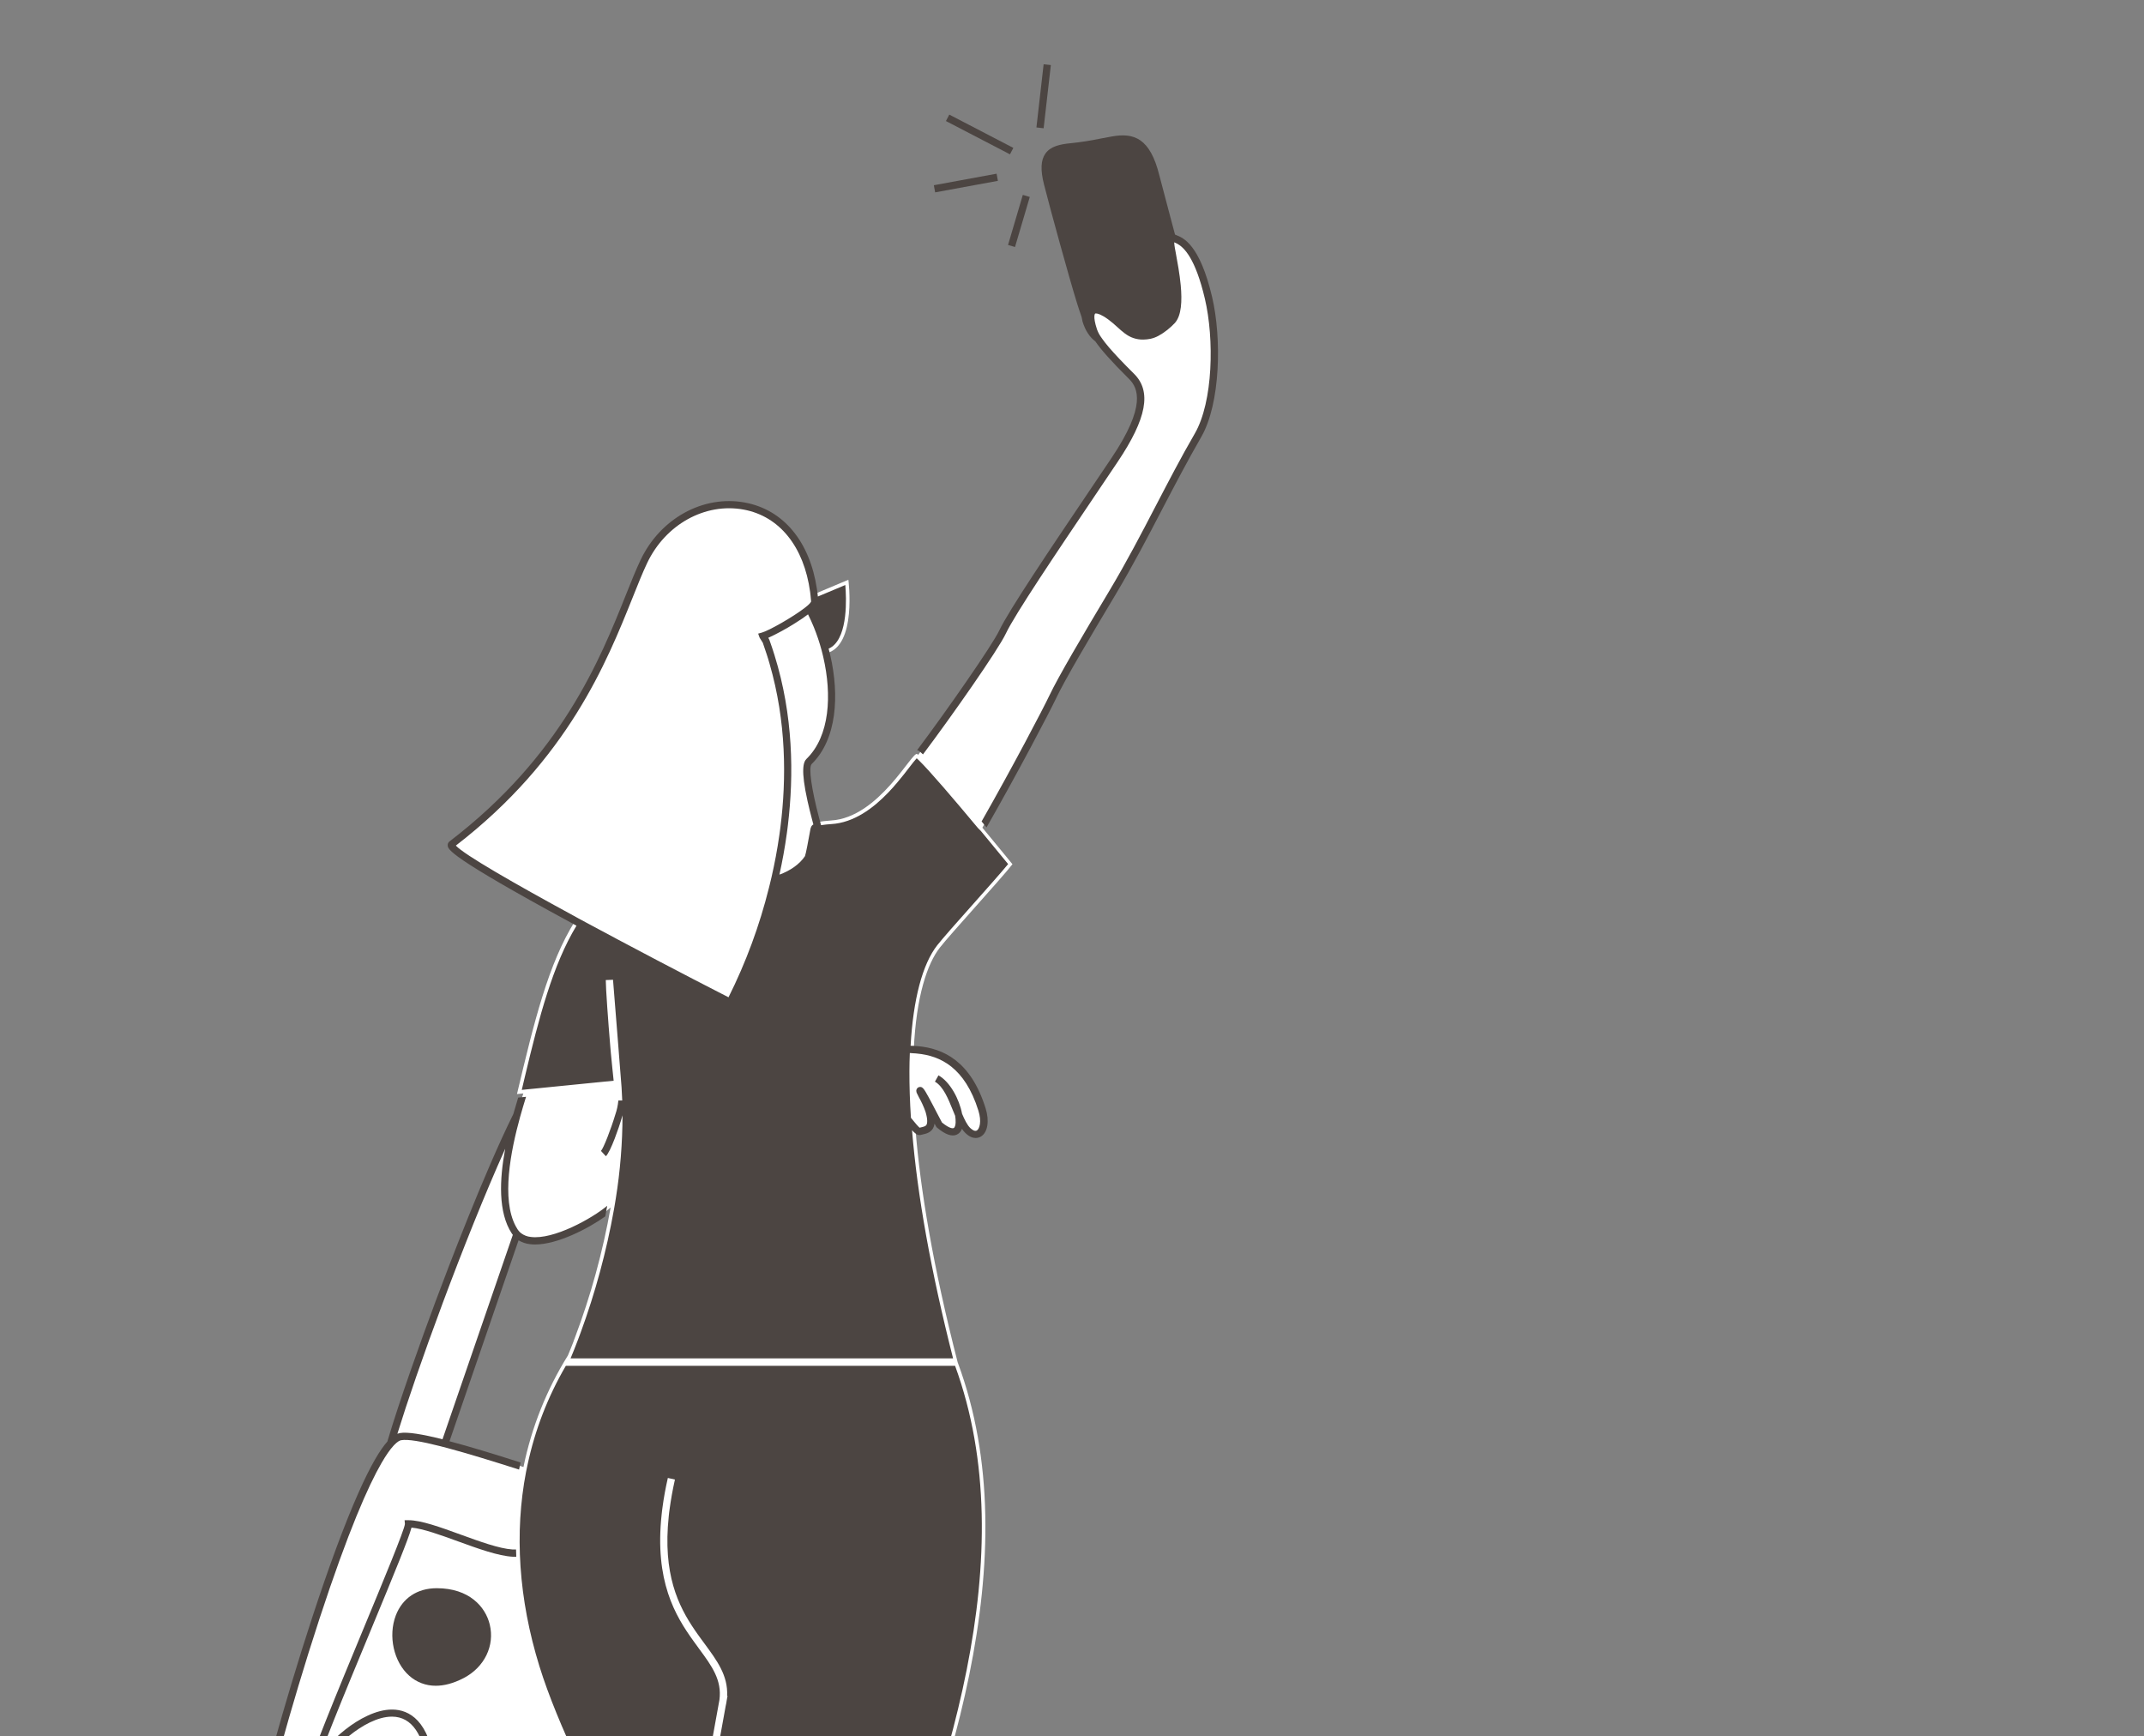 <svg width="310" height="251" viewBox="0 0 310 251" fill="none" xmlns="http://www.w3.org/2000/svg">
<rect x="0" y="0" width="310" height="251" fill="#808080" stroke="none"/>
<path d="M108.573 329.098C109.451 326.026 110.593 322.698 111.924 319.171L116.163 329.536H133.6L124.913 288C137.022 258.98 148.916 225.039 138.464 196.936C134.9 183.053 133.062 171.95 132.368 163.2C132.624 163.456 132.834 163.635 132.972 163.599C133.917 163.356 135.153 163.379 134.337 160.614C134.004 159.48 133.001 157.875 133.013 157.724C133.057 157.187 135.671 162.542 135.811 162.657C138.295 164.721 138.991 163.267 138.604 161.155C139.004 162.109 139.413 162.947 139.938 163.459C141.538 164.995 142.839 163.164 141.986 160.41C139.836 153.523 135.786 151.946 132.12 151.754C132.486 143.997 134.076 139.313 135.896 136.993C137.432 135.025 144.687 127.119 146.392 124.943C146.392 124.943 144.464 122.575 142.04 119.657C146.825 111.296 151.381 102.559 152.211 100.805C153.547 97.976 157.436 91.42 160.861 85.701C165.502 77.947 168.797 70.61 173.239 62.917C175.998 58.13 176.096 48.768 174.744 43.036C172.588 33.897 169.726 34.831 169.442 34.207V34.191C168.393 30.252 167.369 26.43 167.138 25.513C165.766 19.968 163.395 19.794 160.866 20.244C158.721 20.626 157.039 21.012 154.993 21.212C152.003 21.486 150.368 22.236 151.466 26.55C152.4 30.239 155.05 39.905 156.256 43.766C156.796 45.499 156.944 45.627 157.024 46.326C157.392 47.542 157.968 48.438 158.772 49.011C159.489 50.089 160.874 51.697 163.621 54.415C165.361 56.141 166.091 59.162 161.184 66.475C155.201 75.395 146.592 87.921 144.971 91.366C143.875 93.686 136.992 103.526 132.76 109.13C132.709 109.087 132.66 109.046 132.617 109.015C131.93 108.49 127.107 118.231 120.137 118.62C119.437 118.665 118.74 118.75 118.05 118.876L118.019 118.758L117.981 118.615L117.866 118.182C117.85 118.126 117.835 118.07 117.822 118.016L117.745 117.724L117.699 117.545L117.63 117.263C117.615 117.202 117.597 117.138 117.582 117.074C117.566 117.01 117.538 116.89 117.515 116.797L117.469 116.605C117.446 116.513 117.426 116.419 117.402 116.326C117.379 116.234 117.374 116.204 117.359 116.142C117.336 116.04 117.315 115.94 117.292 115.84C117.292 115.786 117.267 115.733 117.257 115.681C117.231 115.558 117.203 115.441 117.18 115.32L117.157 115.221L117.065 114.765C117.065 114.734 117.065 114.703 117.047 114.67C117.024 114.555 117.001 114.437 116.98 114.322C116.98 114.271 116.962 114.225 116.952 114.173C116.937 114.079 116.919 113.981 116.903 113.884C116.903 113.833 116.885 113.779 116.875 113.725C116.865 113.672 116.847 113.549 116.834 113.469C116.821 113.39 116.816 113.362 116.809 113.308C116.801 113.254 116.786 113.139 116.775 113.052C116.765 112.965 116.76 112.95 116.755 112.901C116.75 112.853 116.734 112.732 116.724 112.645L116.709 112.509C116.709 112.417 116.701 112.328 116.686 112.241V112.143C116.686 112.023 116.668 111.908 116.665 111.795C116.666 111.782 116.666 111.77 116.665 111.757C116.665 111.66 116.665 111.565 116.665 111.475C116.665 111.442 116.665 111.409 116.665 111.375C116.665 111.342 116.665 111.242 116.665 111.181C116.665 111.119 116.665 111.109 116.665 111.073L116.681 110.912L116.696 110.81C116.696 110.761 116.711 110.715 116.721 110.669C116.732 110.623 116.734 110.61 116.739 110.582C116.745 110.554 116.765 110.497 116.778 110.459C116.785 110.434 116.793 110.409 116.803 110.385C116.818 110.347 116.836 110.31 116.855 110.275C116.855 110.257 116.873 110.239 116.883 110.223C116.91 110.177 116.942 110.135 116.98 110.098C120.526 106.642 120.892 100.306 119.435 94.449C123.948 93.453 122.663 83.82 122.663 83.82L117.679 85.914C115.749 69.384 98.51 69.696 93.065 81.211C89.225 89.344 85.006 107.018 65.291 122.071C64.444 122.719 73.447 127.885 83.152 133.141C79.312 139.251 77.249 147.607 74.75 158.17L75.667 158.077C75.372 159.007 75.04 160.092 74.709 161.275C68.788 173.251 59.761 197.591 56.48 208.678C49.982 215.721 38.027 258.463 37.523 262.825C37.328 264.52 52.768 268.713 54.278 269.404C60.888 272.476 80.526 277.34 87.537 279.78C87.86 279.893 89.222 276.004 90.958 270.538C91.636 271.818 92.289 273.016 92.906 274.158L93.059 274.447C94.275 276.7 95.343 278.671 96.157 280.236L96.206 280.325C96.538 280.965 96.825 281.532 97.066 282.025C97.115 282.125 97.163 282.222 97.207 282.314C97.25 282.406 97.322 282.57 97.373 282.67L97.463 282.867C97.568 283.103 97.655 283.313 97.719 283.484L89.468 329.116H108.563L108.573 329.098ZM64.318 208.707L74.737 178.412C77.505 181.325 85.641 176.888 88.29 174.572C87.151 181.017 85.413 187.342 83.099 193.464L82.95 193.846V193.874C82.904 193.994 82.86 194.109 82.814 194.225L82.802 194.258C82.76 194.365 82.717 194.473 82.679 194.575L82.658 194.621L82.546 194.908L82.525 194.957C82.489 195.046 82.456 195.133 82.42 195.213L82.4 195.264L82.305 195.5L82.284 195.548L82.195 195.763L82.179 195.804L82.113 195.963C79.03 200.915 76.854 206.376 75.687 212.091C71.458 210.757 67.49 209.531 64.318 208.707Z" fill="white"/>
<path d="M173.689 63.17C176.469 58.347 176.664 48.898 175.251 42.908C173.459 35.32 171.091 34.389 170.08 33.992L169.898 33.917C169.673 33.068 169.447 32.23 169.235 31.432C168.467 28.562 167.811 26.084 167.637 25.38C166.291 19.917 163.925 19.169 160.774 19.727C160.177 19.832 159.614 19.94 159.069 20.045C157.706 20.329 156.33 20.545 154.945 20.69C153.201 20.849 151.888 21.169 151.153 22.205C150.485 23.153 150.421 24.576 150.956 26.68C151.904 30.413 154.54 40.015 155.754 43.922C155.974 44.631 156.13 45.074 156.245 45.399C156.372 45.715 156.458 46.045 156.501 46.382L156.519 46.469C156.913 47.759 157.533 48.723 158.378 49.359C159.146 50.481 160.541 52.096 163.242 54.779C164.568 56.092 165.751 58.701 160.738 66.173C159.681 67.75 158.539 69.44 157.372 71.173C151.968 79.181 145.852 88.258 144.487 91.141C143.463 93.309 136.861 102.784 132.604 108.452C132.722 108.471 132.833 108.521 132.926 108.595L133.067 108.71C133.18 108.805 133.308 108.925 133.454 109.064C137.66 103.465 144.306 93.985 145.437 91.589C146.758 88.791 152.861 79.749 158.237 71.77C159.407 70.037 160.541 68.347 161.606 66.767C165.807 60.506 166.539 56.581 163.974 54.042C162.277 52.362 161.125 51.128 160.331 50.202C160.126 49.961 159.945 49.738 159.786 49.536C159.53 49.196 159.31 48.906 159.146 48.658C158.921 48.33 158.74 47.973 158.608 47.598C157.976 45.678 158.337 45.348 158.339 45.345C158.379 45.323 158.425 45.313 158.47 45.317C158.726 45.317 159.266 45.473 160.236 46.18C160.702 46.528 161.148 46.903 161.573 47.301C162.287 47.946 162.981 48.581 163.91 48.883C164.364 49.034 164.84 49.105 165.318 49.093C165.662 49.087 166.005 49.05 166.342 48.983C166.752 48.894 167.147 48.746 167.514 48.543C167.966 48.297 168.395 48.011 168.794 47.688C169.174 47.385 169.532 47.056 169.865 46.702C170.837 45.637 170.932 43.494 170.72 41.236C170.566 39.601 170.254 37.908 169.995 36.506L169.934 36.181L169.885 35.925C169.83 35.629 169.794 35.329 169.777 35.029C169.931 35.088 170.081 35.158 170.225 35.238C171.229 35.797 172.837 37.353 174.209 43.174C175.581 48.996 175.412 58.069 172.76 62.669C170.712 66.202 168.902 69.709 167.128 73.103C165.044 77.112 162.889 81.257 160.38 85.448C156.647 91.684 153.012 97.835 151.706 100.6C150.872 102.367 146.489 110.751 141.927 118.758L142.286 119.188L142.644 119.619C147.29 111.488 151.806 102.848 152.654 101.048C153.934 98.325 157.561 92.201 161.281 85.988C163.805 81.769 165.968 77.609 168.06 73.587C169.844 70.182 171.664 66.683 173.689 63.17Z" fill="#4C4542"/>
<path d="M87.563 280.289C87.696 280.288 87.825 280.243 87.929 280.161C88.149 279.995 88.579 279.667 91.091 271.859L90.748 271.217L90.402 270.572C88.477 276.621 87.699 278.561 87.389 279.15C84.66 278.221 80.236 276.961 75.564 275.63C67.593 273.362 58.558 270.792 54.508 268.91C54.076 268.708 52.716 268.283 50.832 267.697C48.515 266.972 45.339 265.981 42.748 265.034C38.854 263.611 38.178 262.971 38.063 262.802C38.373 260.442 41.867 247.224 46.181 234.061C50.371 221.274 53.264 214.787 55.161 211.51C55.504 210.916 55.814 210.429 56.093 210.03C56.353 209.649 56.641 209.287 56.953 208.947C57.465 208.41 57.798 208.251 57.998 208.215C58.945 208.041 60.965 208.394 63.63 209.07L64.142 209.203L64.654 209.336C67.616 210.127 71.24 211.244 75.052 212.46C75.086 212.288 75.124 212.116 75.16 211.948C75.196 211.779 75.232 211.604 75.27 211.436C71.468 210.225 67.928 209.132 64.994 208.364L74.978 179.313C75.474 179.612 76.028 179.802 76.604 179.868C76.858 179.902 77.115 179.918 77.372 179.917C80.559 179.917 84.978 177.669 87.52 175.854C87.568 175.598 87.614 175.342 87.658 175.086C87.701 174.83 87.75 174.574 87.796 174.318C85.589 176.169 80.016 179.261 76.742 178.826C76.231 178.776 75.744 178.587 75.334 178.278C75.179 178.155 75.041 178.011 74.924 177.851C74.901 177.818 74.873 177.787 74.85 177.751C74.75 177.597 74.656 177.439 74.569 177.272C72.475 173.363 73.824 166.459 75.211 161.441C75.483 160.468 75.754 159.565 76 158.769C76.023 158.702 76.043 158.633 76.064 158.566L75.495 158.623H75.48L74.927 158.676C74.702 159.409 74.461 160.212 74.223 161.057C69.976 169.641 64.771 183.329 63.023 188.022C60.844 193.853 57.739 202.565 56.006 208.41C54.997 209.544 53.641 211.722 51.787 215.91C49.826 220.339 47.602 226.34 45.172 233.751C40.925 246.71 37.287 260.285 37.001 262.761C36.852 264.061 39.88 265.395 50.51 268.713C52.215 269.245 53.684 269.704 54.055 269.875C58.179 271.795 67.257 274.378 75.265 276.657C80.129 278.036 84.701 279.342 87.363 280.271C87.428 280.29 87.496 280.296 87.563 280.289ZM64.037 188.316C66.768 180.992 70.088 172.641 73.045 166.08C72.208 170.547 72.021 175.296 73.99 178.309C74.041 178.386 74.095 178.455 74.149 178.524L63.98 208.079C61.095 207.352 58.904 206.981 57.808 207.181C57.688 207.203 57.571 207.237 57.458 207.281C58.868 202.719 61.111 196.155 64.037 188.316Z" fill="#4C4542"/>
<path d="M138.095 197.455H81.816C79.221 201.894 77.353 206.719 76.281 211.748L76.174 212.26C76.138 212.434 76.099 212.605 76.066 212.772C74.364 221.601 74.981 231.155 77.994 240.891C80.651 249.469 86.186 260.385 90.845 269.161L91.191 269.811C91.306 270.026 91.421 270.244 91.536 270.456C92.345 271.969 93.123 273.411 93.84 274.752C95.438 277.711 96.723 280.092 97.509 281.695L104.021 245.76C104.408 242.903 102.933 240.87 101.085 238.369L101.039 238.305L100.693 237.824L100.299 237.284C97.629 233.59 94.624 228.58 95.668 218.936C95.686 218.762 95.707 218.588 95.727 218.411C95.747 218.235 95.773 218.061 95.796 217.884C95.973 216.563 96.221 215.165 96.564 213.67L97.588 213.901C97.248 215.421 96.997 216.837 96.82 218.168C96.797 218.342 96.771 218.522 96.751 218.68C96.731 218.839 96.713 219.031 96.695 219.205C95.809 227.548 98.056 232.161 100.476 235.689C100.619 235.899 100.762 236.104 100.906 236.306C101.049 236.508 101.221 236.744 101.377 236.956L101.889 237.652C103.681 240.09 105.276 242.243 105.135 245.176H105.191L105.076 245.821C105.04 246.093 104.989 246.374 104.922 246.661L90.113 328.548H108.186C109.031 325.635 110.119 322.483 111.371 319.158L111.642 318.436C111.732 318.2 111.827 317.96 111.916 317.722C114.162 311.885 116.873 305.546 119.678 298.987C121.214 295.403 122.796 291.694 124.373 287.918C124.494 287.634 124.611 287.347 124.732 287.063L125.088 286.203C136.925 257.646 148.084 224.829 138.095 197.455Z" fill="#4C4542"/>
<path d="M82.425 133.32L82.886 133.576L83.352 133.832C79.924 139.487 77.943 147.062 75.884 155.697C75.739 156.316 75.59 156.938 75.442 157.568L75.851 157.527L76.107 157.499L76.414 157.468L76.752 157.435L77.405 157.371L81.557 156.956L82.133 156.9L82.707 156.841L88.728 156.242C88.677 155.67 88.617 155.099 88.549 154.529C88.495 154.071 88.416 153.249 88.326 152.256C88.311 152.087 88.295 151.91 88.28 151.731C88.265 151.552 88.249 151.383 88.234 151.201C87.939 147.725 87.589 142.902 87.589 141.688L88.636 141.647L89.404 151.245L89.445 151.777L89.486 152.312L89.87 157.176C89.913 157.819 89.947 158.456 89.969 159.101H89.442H89.409C89.343 159.799 89.193 160.487 88.963 161.149C88.341 163.226 87.253 166.034 86.892 166.39L87.604 167.158C87.924 166.863 88.408 165.837 88.884 164.598C89.081 164.086 89.278 163.538 89.463 162.99C89.665 162.391 89.852 161.792 90.008 161.244C90.002 165.266 89.678 169.282 89.04 173.253C88.999 173.509 88.958 173.765 88.915 174.021C88.871 174.277 88.825 174.561 88.777 174.827C87.692 180.909 86.075 186.883 83.946 192.681C83.8 193.08 83.657 193.449 83.523 193.812C83.147 194.798 82.825 195.604 82.584 196.173C82.553 196.247 82.522 196.316 82.497 196.38H137.793C137.792 196.365 137.792 196.349 137.793 196.334C134.608 183.805 132.627 172.782 131.872 163.392C132.041 163.593 132.235 163.773 132.448 163.927C132.603 164.042 132.792 164.103 132.985 164.099C133.031 164.096 133.076 164.09 133.121 164.081C133.203 164.058 133.287 164.04 133.377 164.019C133.889 163.904 134.531 163.763 134.898 163.139C135.018 162.927 135.096 162.694 135.125 162.452C135.381 162.941 135.417 162.964 135.497 163.034C136.69 164.024 137.619 164.355 138.333 164.04C138.51 163.958 138.669 163.841 138.798 163.695C138.928 163.549 139.025 163.378 139.086 163.192C139.233 163.417 139.405 163.625 139.598 163.812C140.166 164.36 140.675 164.521 141.072 164.521C141.343 164.521 141.609 164.447 141.84 164.306C142.813 163.704 143.082 162.066 142.508 160.228C140.366 153.372 136.364 151.567 132.688 151.242C132.514 151.227 132.34 151.214 132.176 151.206C132.012 151.199 131.826 151.191 131.664 151.186C132.038 144.468 133.379 139.374 135.525 136.643C136.293 135.67 138.374 133.315 140.581 130.844C142.629 128.54 144.751 126.157 145.765 124.92C144.741 123.663 143.486 122.14 142.163 120.545L141.804 120.113L141.397 119.706C138.049 115.689 134.419 111.434 132.839 109.896C132.734 109.793 132.634 109.699 132.547 109.622C132.291 109.891 131.859 110.451 131.467 110.958C130.996 111.57 130.443 112.297 129.788 113.062C129.365 113.574 128.907 114.086 128.416 114.598C126.268 116.833 123.472 118.95 120.175 119.14C119.704 119.165 119.215 119.222 118.718 119.296C118.67 119.124 118.624 118.955 118.578 118.784C118.531 118.612 118.485 118.443 118.439 118.272C117.359 114.191 116.873 110.932 117.356 110.461C121.025 106.877 121.368 100.518 120.065 94.799L119.942 94.287C119.898 94.116 119.855 93.944 119.809 93.775C119.981 93.702 120.145 93.61 120.298 93.501C122.602 91.82 122.387 86.484 122.223 84.575L118.255 86.241C118.237 86.057 118.214 85.878 118.194 85.698C118.173 85.519 118.145 85.338 118.119 85.158C117.095 78.318 113.306 73.697 107.713 72.655C101.666 71.529 95.451 74.959 92.609 80.98C91.938 82.396 91.27 84.068 90.497 86.003C86.793 95.27 81.194 109.279 64.992 121.649C64.901 121.716 64.83 121.806 64.785 121.91C64.74 122.014 64.723 122.128 64.736 122.24C64.774 122.785 64.866 123.799 82.425 133.32ZM91.477 86.379C92.245 84.462 92.906 82.796 93.564 81.416C96.208 75.82 101.955 72.637 107.534 73.674C112.728 74.642 116.238 79.05 117.134 85.565C117.157 85.745 117.177 85.926 117.198 86.108C117.218 86.29 117.236 86.472 117.251 86.656C117.251 86.758 117.272 86.858 117.28 86.963C117.246 87.037 117.202 87.106 117.149 87.168C117.03 87.307 116.9 87.436 116.76 87.555C116.639 87.66 116.503 87.77 116.353 87.885C114.663 89.19 111.2 91.164 110.163 91.453L109.623 91.604L109.81 92.132C109.842 92.216 109.887 92.296 109.943 92.367C110.025 92.495 110.227 92.815 110.291 92.92C110.49 93.478 110.677 94.036 110.857 94.594C110.931 94.82 111.002 95.048 111.072 95.273C111.141 95.498 111.21 95.739 111.276 95.972C113.696 104.323 113.726 112.571 112.843 119.57C112.818 119.759 112.794 119.946 112.769 120.133L112.692 120.696C112.382 122.867 111.991 124.907 111.561 126.779C111.517 126.968 111.471 127.155 111.427 127.342C111.384 127.529 111.338 127.718 111.292 127.903C111.246 128.087 111.22 128.202 111.182 128.348C109.819 133.823 107.858 139.132 105.335 144.179C98.953 140.918 91.017 136.755 83.925 132.931L83.462 132.675L83.001 132.419C74.32 127.706 67.104 123.556 65.911 122.248C82.115 109.765 87.737 95.703 91.477 86.379ZM118.921 94.505C118.962 94.676 119.005 94.848 119.043 95.017C120.29 100.426 120.009 106.401 116.624 109.701C116.158 110.154 115.754 111.258 116.762 115.812C116.96 116.71 117.185 117.604 117.408 118.449C117.454 118.62 117.497 118.789 117.543 118.961L117.605 119.191C117.459 119.27 117.344 119.396 117.28 119.549C117.24 119.631 117.21 119.717 117.19 119.805C117.167 119.905 117.121 120.154 117.039 120.622C116.901 121.39 116.527 123.438 116.389 123.776C115.621 124.936 114.249 125.888 112.697 126.446C113.112 124.577 113.486 122.552 113.78 120.404C113.803 120.218 113.829 120.031 113.854 119.841L113.923 119.281C114.799 111.99 114.691 103.409 111.991 94.738C111.927 94.531 111.863 94.326 111.794 94.118C111.724 93.911 111.668 93.732 111.604 93.54C111.489 93.199 111.374 92.861 111.248 92.516C111.205 92.408 111.148 92.307 111.079 92.214C112.378 91.612 113.637 90.928 114.848 90.166C115.703 89.636 116.345 89.193 116.834 88.819C117.134 89.418 117.42 90.05 117.689 90.711C118.12 91.778 118.486 92.869 118.785 93.98C118.831 94.154 118.869 94.328 118.921 94.505ZM132.087 152.276C132.261 152.276 132.437 152.299 132.599 152.315C135.97 152.632 139.511 154.319 141.464 160.563C141.958 162.145 141.635 163.195 141.246 163.435C140.924 163.635 140.478 163.251 140.291 163.08C139.846 162.65 139.472 161.887 139.104 161.014C138.717 158.935 137.381 156.406 135.694 155.464L135.182 156.375C136.395 157.084 137.102 158.84 137.785 160.538C137.89 160.794 137.998 161.05 138.103 161.306C138.16 161.632 138.184 161.963 138.174 162.294C138.154 162.714 138.044 163.018 137.888 163.087C137.811 163.123 137.376 163.241 136.201 162.283C136.093 162.102 135.778 161.49 135.497 160.947C135.118 160.218 134.649 159.311 134.263 158.607C133.6 157.402 133.387 157.059 132.926 157.153C132.856 157.167 132.789 157.195 132.73 157.236C132.67 157.276 132.62 157.328 132.581 157.389C132.527 157.471 132.494 157.565 132.486 157.663C132.48 157.818 132.52 157.972 132.601 158.106C132.66 158.231 132.745 158.395 132.857 158.618C133.241 159.294 133.564 160.004 133.822 160.737C134.163 161.897 134.078 162.394 133.961 162.609C133.843 162.824 133.556 162.898 133.113 162.998L132.965 163.031C132.928 163.003 132.893 162.972 132.86 162.939C132.658 162.737 132.468 162.524 132.289 162.301L132.061 162.025C131.933 161.864 131.805 161.728 131.71 161.6C131.557 159.24 131.484 156.992 131.493 154.857C131.493 153.958 131.518 153.088 131.552 152.238C131.738 152.261 131.925 152.269 132.087 152.276Z" fill="#4C4542"/>
<path d="M56.661 248.177H56.705C59.552 248.202 61.29 250.757 61.873 255.77C61.899 255.99 61.966 256.571 62.455 256.745C62.997 256.939 63.479 256.489 64.247 255.749C65.527 254.515 67.649 252.477 70.944 252.337C71.169 252.912 71.46 253.459 71.811 253.967C72.398 254.853 72.82 255.503 72.82 259.768C72.82 260.024 72.82 260.849 73.409 261.194C73.578 261.292 73.77 261.341 73.964 261.338C74.615 261.338 75.449 260.867 76.65 260.188C77.806 259.516 79.003 258.917 80.234 258.396L80.49 258.301C81.319 257.992 81.813 257.789 82.049 257.577L81.35 256.791C80.956 256.998 80.546 257.174 80.124 257.316L79.842 257.423C78.574 257.965 77.341 258.587 76.151 259.284C75.306 259.763 74.259 260.352 73.964 260.308C73.898 260.146 73.872 259.971 73.888 259.796C73.888 255.206 73.376 254.42 72.705 253.417C72.328 252.877 72.031 252.285 71.822 251.661L71.699 251.307H71.325C67.398 251.307 64.887 253.722 63.538 255.019C63.338 255.211 63.11 255.432 62.931 255.585C62.099 248.658 59.109 247.176 56.741 247.153H56.661C52.158 247.153 46.575 252.529 46.329 254.354L47.369 254.495C47.514 253.394 52.537 248.177 56.661 248.177Z" fill="#4C4542"/>
<path d="M44.117 257.06L45.141 257.29C45.728 254.682 49.854 244.731 53.497 235.953C57.219 226.977 59.065 222.467 59.498 220.849C61.169 220.997 63.742 221.932 66.236 222.84C69.095 223.88 72.042 224.947 74.136 225.06C74.312 225.06 74.487 225.075 74.648 225.06L74.615 224.01C74.453 224.01 74.279 224.01 74.103 224.01C72.185 223.887 69.346 222.853 66.594 221.852C63.663 220.787 60.893 219.779 59.073 219.779H58.502L58.548 220.329C58.469 221.207 55.312 228.818 52.524 235.538C48.866 244.367 44.719 254.362 44.117 257.06Z" fill="#4C4542"/>
<path d="M63.148 229.609C60.332 229.609 58.182 231.045 57.227 233.551C56.098 236.526 56.928 240.269 59.163 242.255C60.221 243.204 61.594 243.723 63.015 243.712C64.144 243.712 65.486 243.412 67.047 242.598C70.05 241.034 71.563 237.914 70.808 234.839C70.191 232.307 67.854 229.609 63.148 229.609Z" fill="#4C4542"/>
<path d="M137.256 16.567L136.772 17.498L146.032 22.312L146.517 21.381L137.256 16.567Z" fill="#4C4542"/>
<path d="M144.097 25.111L135.023 26.779L135.212 27.811L144.287 26.144L144.097 25.111Z" fill="#4C4542"/>
<path d="M147.889 28.176L145.752 35.414L146.759 35.711L148.896 28.473L147.889 28.176Z" fill="#4C4542"/>
<path d="M150.899 9.288L149.857 18.424L150.899 18.543L151.942 9.407L150.899 9.288Z" fill="#4C4542"/>
</svg>
